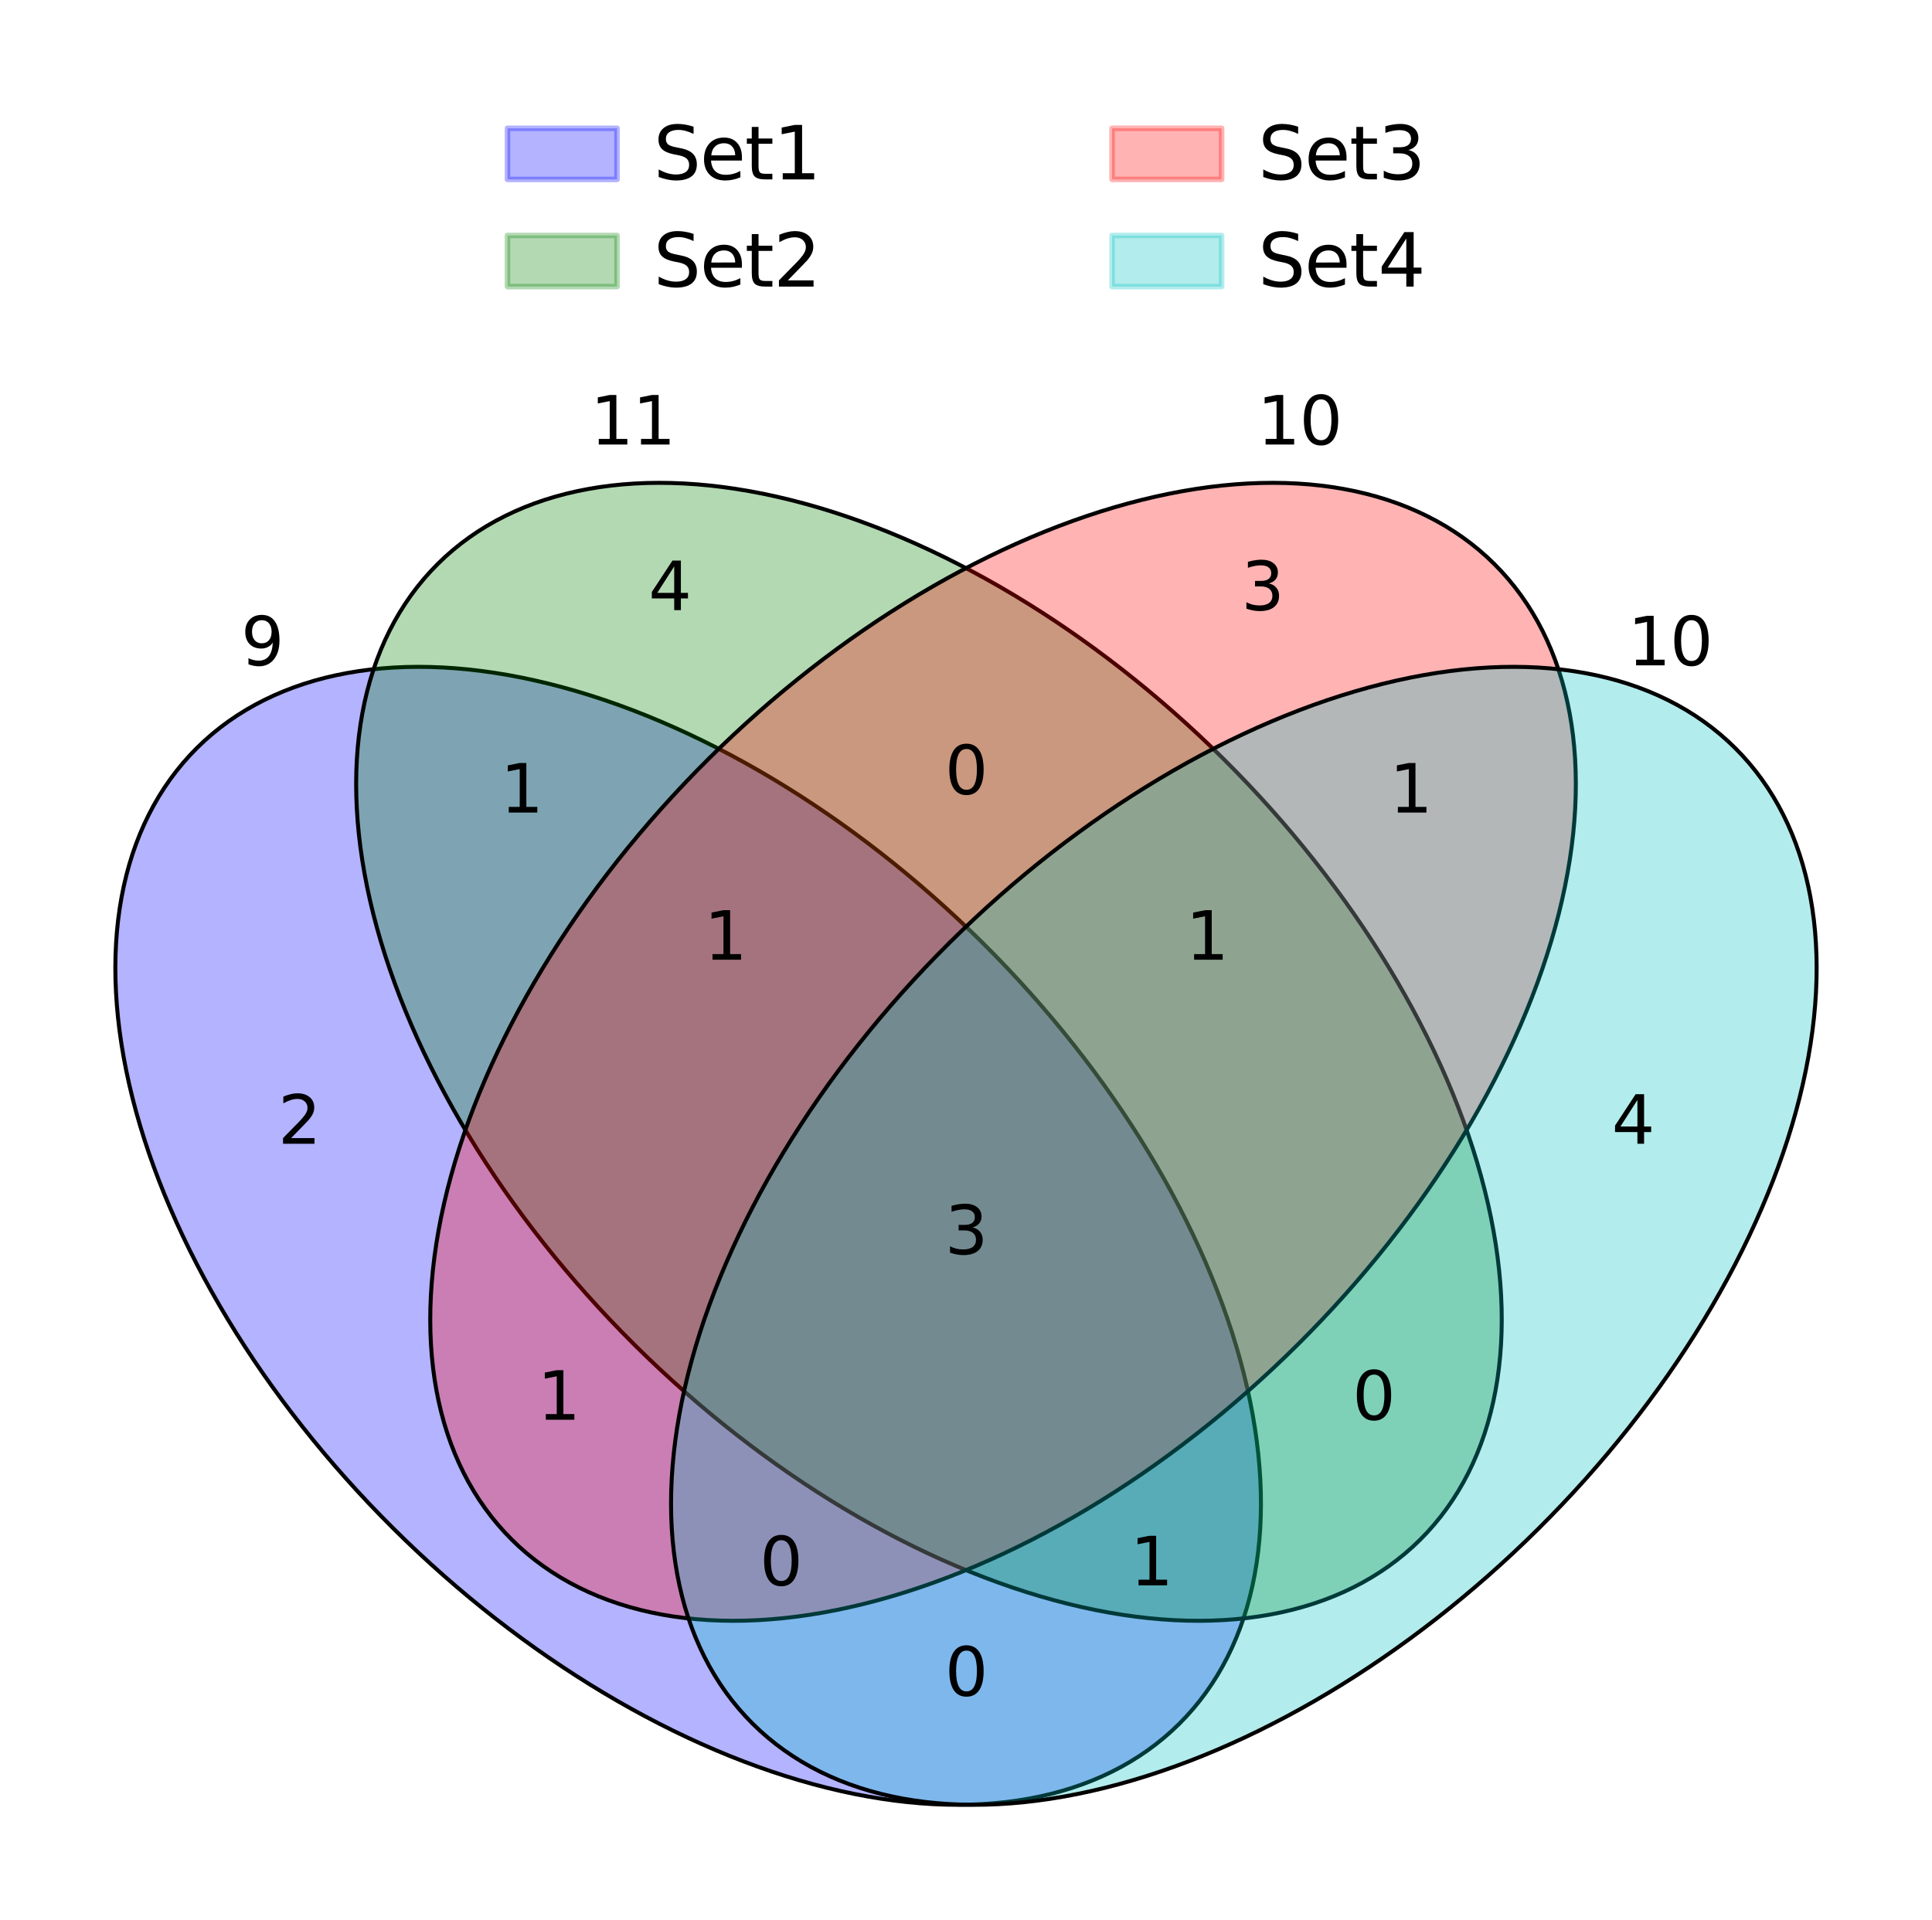 <?xml version="1.0" encoding="utf-8" standalone="no"?>
<!DOCTYPE svg PUBLIC "-//W3C//DTD SVG 1.1//EN"
  "http://www.w3.org/Graphics/SVG/1.1/DTD/svg11.dtd">
<svg xmlns:xlink="http://www.w3.org/1999/xlink" width="349.2pt" height="347.04pt" viewBox="0 0 349.2 347.04" xmlns="http://www.w3.org/2000/svg" version="1.1">
 <defs>
  <style type="text/css">*{stroke-linejoin: round; stroke-linecap: butt}</style>
 </defs>
 <g id="figure_1">
  <g id="patch_1">
   <path d="M 0 347.04 
L 349.2 347.04 
L 349.2 -0 
L 0 -0 
z
" style="fill: #ffffff"/>
  </g>
  <g id="axes_1">
   <g id="patch_2">
    <path d="M 35.603 135.212 
C 21.476 149.247 17.281 172.003 23.94 198.468 
C 30.599 224.933 47.57 252.947 71.114 276.339 
C 94.658 299.731 122.853 316.592 149.49 323.208 
C 176.127 329.824 199.031 325.656 213.157 311.62 
C 227.284 297.585 231.479 274.829 224.82 248.364 
C 218.161 221.899 201.19 193.885 177.646 170.493 
C 154.102 147.101 125.907 130.24 99.27 123.624 
C 72.633 117.008 49.729 121.176 35.603 135.212 
z
" clip-path="url(#pbba53f6985)" style="fill: #0000ff; opacity: 0.3"/>
   </g>
   <g id="patch_3">
    <path d="M 35.603 135.212 
C 21.476 149.247 17.281 172.003 23.94 198.468 
C 30.599 224.933 47.57 252.947 71.114 276.339 
C 94.658 299.731 122.853 316.592 149.49 323.208 
C 176.127 329.824 199.031 325.656 213.157 311.62 
C 227.284 297.585 231.479 274.829 224.82 248.364 
C 218.161 221.899 201.19 193.885 177.646 170.493 
C 154.102 147.101 125.907 130.24 99.27 123.624 
C 72.633 117.008 49.729 121.176 35.603 135.212 
L 35.603 135.212 
z
" clip-path="url(#pbba53f6985)" style="fill: none; stroke: #000000; stroke-width: 0.72; stroke-linejoin: miter"/>
   </g>
   <g id="patch_4">
    <path d="M 79.127 101.948 
C 65 115.983 60.805 138.739 67.464 165.204 
C 74.123 191.669 91.094 219.683 114.638 243.075 
C 138.182 266.467 166.377 283.328 193.014 289.944 
C 219.651 296.56 242.555 292.392 256.681 278.356 
C 270.808 264.321 275.003 241.565 268.344 215.1 
C 261.685 188.635 244.714 160.621 221.17 137.229 
C 197.626 113.837 169.431 96.976 142.794 90.36 
C 116.157 83.744 93.253 87.912 79.127 101.948 
z
" clip-path="url(#pbba53f6985)" style="fill: #008000; opacity: 0.3"/>
   </g>
   <g id="patch_5">
    <path d="M 79.127 101.948 
C 65 115.983 60.805 138.739 67.464 165.204 
C 74.123 191.669 91.094 219.683 114.638 243.075 
C 138.182 266.467 166.377 283.328 193.014 289.944 
C 219.651 296.56 242.555 292.392 256.681 278.356 
C 270.808 264.321 275.003 241.565 268.344 215.1 
C 261.685 188.635 244.714 160.621 221.17 137.229 
C 197.626 113.837 169.431 96.976 142.794 90.36 
C 116.157 83.744 93.253 87.912 79.127 101.948 
L 79.127 101.948 
z
" clip-path="url(#pbba53f6985)" style="fill: none; stroke: #000000; stroke-width: 0.72; stroke-linejoin: miter"/>
   </g>
   <g id="patch_6">
    <path d="M 92.519 278.356 
C 106.645 292.392 129.549 296.56 156.186 289.944 
C 182.823 283.328 211.018 266.467 234.562 243.075 
C 258.106 219.683 275.077 191.669 281.736 165.204 
C 288.395 138.739 284.2 115.983 270.073 101.948 
C 255.947 87.912 233.043 83.744 206.406 90.36 
C 179.769 96.976 151.574 113.837 128.03 137.229 
C 104.486 160.621 87.515 188.635 80.856 215.1 
C 74.197 241.565 78.392 264.321 92.519 278.356 
z
" clip-path="url(#pbba53f6985)" style="fill: #ff0000; opacity: 0.3"/>
   </g>
   <g id="patch_7">
    <path d="M 92.519 278.356 
C 106.645 292.392 129.549 296.56 156.186 289.944 
C 182.823 283.328 211.018 266.467 234.562 243.075 
C 258.106 219.683 275.077 191.669 281.736 165.204 
C 288.395 138.739 284.2 115.983 270.073 101.948 
C 255.947 87.912 233.043 83.744 206.406 90.36 
C 179.769 96.976 151.574 113.837 128.03 137.229 
C 104.486 160.621 87.515 188.635 80.856 215.1 
C 74.197 241.565 78.392 264.321 92.519 278.356 
L 92.519 278.356 
z
" clip-path="url(#pbba53f6985)" style="fill: none; stroke: #000000; stroke-width: 0.72; stroke-linejoin: miter"/>
   </g>
   <g id="patch_8">
    <path d="M 136.043 311.62 
C 150.169 325.656 173.073 329.824 199.71 323.208 
C 226.347 316.592 254.542 299.731 278.086 276.339 
C 301.63 252.947 318.601 224.933 325.26 198.468 
C 331.919 172.003 327.724 149.247 313.597 135.212 
C 299.471 121.176 276.567 117.008 249.93 123.624 
C 223.293 130.24 195.098 147.101 171.554 170.493 
C 148.01 193.885 131.039 221.899 124.38 248.364 
C 117.721 274.829 121.916 297.585 136.043 311.62 
z
" clip-path="url(#pbba53f6985)" style="fill: #00bfbf; opacity: 0.3"/>
   </g>
   <g id="patch_9">
    <path d="M 136.043 311.62 
C 150.169 325.656 173.073 329.824 199.71 323.208 
C 226.347 316.592 254.542 299.731 278.086 276.339 
C 301.63 252.947 318.601 224.933 325.26 198.468 
C 331.919 172.003 327.724 149.247 313.597 135.212 
C 299.471 121.176 276.567 117.008 249.93 123.624 
C 223.293 130.24 195.098 147.101 171.554 170.493 
C 148.01 193.885 131.039 221.899 124.38 248.364 
C 117.721 274.829 121.916 297.585 136.043 311.62 
L 136.043 311.62 
z
" clip-path="url(#pbba53f6985)" style="fill: none; stroke: #000000; stroke-width: 0.72; stroke-linejoin: miter"/>
   </g>
   <g id="text_1">
    <!-- 9 -->
    <g transform="translate(43.559 120.282) scale(0.12 -0.12)">
     <defs>
      <path id="DejaVuSans-39" d="M 703 97 
L 703 672 
Q 941 559 1184 500 
Q 1428 441 1663 441 
Q 2288 441 2617 861 
Q 2947 1281 2994 2138 
Q 2813 1869 2534 1725 
Q 2256 1581 1919 1581 
Q 1219 1581 811 2004 
Q 403 2428 403 3163 
Q 403 3881 828 4315 
Q 1253 4750 1959 4750 
Q 2769 4750 3195 4129 
Q 3622 3509 3622 2328 
Q 3622 1225 3098 567 
Q 2575 -91 1691 -91 
Q 1453 -91 1209 -44 
Q 966 3 703 97 
z
M 1959 2075 
Q 2384 2075 2632 2365 
Q 2881 2656 2881 3163 
Q 2881 3666 2632 3958 
Q 2384 4250 1959 4250 
Q 1534 4250 1286 3958 
Q 1038 3666 1038 3163 
Q 1038 2656 1286 2365 
Q 1534 2075 1959 2075 
z
" transform="scale(0.016)"/>
     </defs>
     <use xlink:href="#DejaVuSans-39"/>
    </g>
   </g>
   <g id="text_2">
    <!-- 11 -->
    <g transform="translate(106.701 80.366) scale(0.12 -0.12)">
     <defs>
      <path id="DejaVuSans-31" d="M 794 531 
L 1825 531 
L 1825 4091 
L 703 3866 
L 703 4441 
L 1819 4666 
L 2450 4666 
L 2450 531 
L 3481 531 
L 3481 0 
L 794 0 
L 794 531 
z
" transform="scale(0.016)"/>
     </defs>
     <use xlink:href="#DejaVuSans-31"/>
     <use xlink:href="#DejaVuSans-31" x="63.623"/>
    </g>
   </g>
   <g id="text_3">
    <!-- 10 -->
    <g transform="translate(227.229 80.366) scale(0.12 -0.12)">
     <defs>
      <path id="DejaVuSans-30" d="M 2034 4250 
Q 1547 4250 1301 3770 
Q 1056 3291 1056 2328 
Q 1056 1369 1301 889 
Q 1547 409 2034 409 
Q 2525 409 2770 889 
Q 3016 1369 3016 2328 
Q 3016 3291 2770 3770 
Q 2525 4250 2034 4250 
z
M 2034 4750 
Q 2819 4750 3233 4129 
Q 3647 3509 3647 2328 
Q 3647 1150 3233 529 
Q 2819 -91 2034 -91 
Q 1250 -91 836 529 
Q 422 1150 422 2328 
Q 422 3509 836 4129 
Q 1250 4750 2034 4750 
z
" transform="scale(0.016)"/>
     </defs>
     <use xlink:href="#DejaVuSans-31"/>
     <use xlink:href="#DejaVuSans-30" x="63.623"/>
    </g>
   </g>
   <g id="text_4">
    <!-- 10 -->
    <g transform="translate(294.189 120.282) scale(0.12 -0.12)">
     <use xlink:href="#DejaVuSans-31"/>
     <use xlink:href="#DejaVuSans-30" x="63.623"/>
    </g>
   </g>
   <g id="text_5">
    <!-- 2 -->
    <g transform="translate(50.255 206.769) scale(0.12 -0.12)">
     <defs>
      <path id="DejaVuSans-32" d="M 1228 531 
L 3431 531 
L 3431 0 
L 469 0 
L 469 531 
Q 828 903 1448 1529 
Q 2069 2156 2228 2338 
Q 2531 2678 2651 2914 
Q 2772 3150 2772 3378 
Q 2772 3750 2511 3984 
Q 2250 4219 1831 4219 
Q 1534 4219 1204 4116 
Q 875 4013 500 3803 
L 500 4441 
Q 881 4594 1212 4672 
Q 1544 4750 1819 4750 
Q 2544 4750 2975 4387 
Q 3406 4025 3406 3419 
Q 3406 3131 3298 2873 
Q 3191 2616 2906 2266 
Q 2828 2175 2409 1742 
Q 1991 1309 1228 531 
z
" transform="scale(0.016)"/>
     </defs>
     <use xlink:href="#DejaVuSans-32"/>
    </g>
   </g>
   <g id="text_6">
    <!-- 4 -->
    <g transform="translate(117.215 110.303) scale(0.12 -0.12)">
     <defs>
      <path id="DejaVuSans-34" d="M 2419 4116 
L 825 1625 
L 2419 1625 
L 2419 4116 
z
M 2253 4666 
L 3047 4666 
L 3047 1625 
L 3713 1625 
L 3713 1100 
L 3047 1100 
L 3047 0 
L 2419 0 
L 2419 1100 
L 313 1100 
L 313 1709 
L 2253 4666 
z
" transform="scale(0.016)"/>
     </defs>
     <use xlink:href="#DejaVuSans-34"/>
    </g>
   </g>
   <g id="text_7">
    <!-- 3 -->
    <g transform="translate(224.351 110.303) scale(0.12 -0.12)">
     <defs>
      <path id="DejaVuSans-33" d="M 2597 2516 
Q 3050 2419 3304 2112 
Q 3559 1806 3559 1356 
Q 3559 666 3084 287 
Q 2609 -91 1734 -91 
Q 1441 -91 1130 -33 
Q 819 25 488 141 
L 488 750 
Q 750 597 1062 519 
Q 1375 441 1716 441 
Q 2309 441 2620 675 
Q 2931 909 2931 1356 
Q 2931 1769 2642 2001 
Q 2353 2234 1838 2234 
L 1294 2234 
L 1294 2753 
L 1863 2753 
Q 2328 2753 2575 2939 
Q 2822 3125 2822 3475 
Q 2822 3834 2567 4026 
Q 2313 4219 1838 4219 
Q 1578 4219 1281 4162 
Q 984 4106 628 3988 
L 628 4550 
Q 988 4650 1302 4700 
Q 1616 4750 1894 4750 
Q 2613 4750 3031 4423 
Q 3450 4097 3450 3541 
Q 3450 3153 3228 2886 
Q 3006 2619 2597 2516 
z
" transform="scale(0.016)"/>
     </defs>
     <use xlink:href="#DejaVuSans-33"/>
    </g>
   </g>
   <g id="text_8">
    <!-- 4 -->
    <g transform="translate(291.31 206.769) scale(0.12 -0.12)">
     <use xlink:href="#DejaVuSans-34"/>
    </g>
   </g>
   <g id="text_9">
    <!-- 1 -->
    <g transform="translate(90.43 146.894) scale(0.12 -0.12)">
     <use xlink:href="#DejaVuSans-31"/>
    </g>
   </g>
   <g id="text_10">
    <!-- 1 -->
    <g transform="translate(97.126 256.665) scale(0.12 -0.12)">
     <use xlink:href="#DejaVuSans-31"/>
    </g>
   </g>
   <g id="text_11">
    <!-- 0 -->
    <g transform="translate(170.782 306.561) scale(0.12 -0.12)">
     <use xlink:href="#DejaVuSans-30"/>
    </g>
   </g>
   <g id="text_12">
    <!-- 0 -->
    <g transform="translate(170.782 143.567) scale(0.12 -0.12)">
     <use xlink:href="#DejaVuSans-30"/>
    </g>
   </g>
   <g id="text_13">
    <!-- 0 -->
    <g transform="translate(244.439 256.665) scale(0.12 -0.12)">
     <use xlink:href="#DejaVuSans-30"/>
    </g>
   </g>
   <g id="text_14">
    <!-- 1 -->
    <g transform="translate(251.135 146.894) scale(0.12 -0.12)">
     <use xlink:href="#DejaVuSans-31"/>
    </g>
   </g>
   <g id="text_15">
    <!-- 1 -->
    <g transform="translate(127.258 173.505) scale(0.12 -0.12)">
     <use xlink:href="#DejaVuSans-31"/>
    </g>
   </g>
   <g id="text_16">
    <!-- 1 -->
    <g transform="translate(204.262 286.602) scale(0.12 -0.12)">
     <use xlink:href="#DejaVuSans-31"/>
    </g>
   </g>
   <g id="text_17">
    <!-- 0 -->
    <g transform="translate(137.303 286.602) scale(0.12 -0.12)">
     <use xlink:href="#DejaVuSans-30"/>
    </g>
   </g>
   <g id="text_18">
    <!-- 1 -->
    <g transform="translate(214.306 173.505) scale(0.12 -0.12)">
     <use xlink:href="#DejaVuSans-31"/>
    </g>
   </g>
   <g id="text_19">
    <!-- 3 -->
    <g transform="translate(170.782 226.727) scale(0.12 -0.12)">
     <use xlink:href="#DejaVuSans-33"/>
    </g>
   </g>
   <g id="legend_1">
    <g id="patch_10">
     <path d="M 91.725 32.436 
L 111.525 32.436 
L 111.525 23.196 
L 91.725 23.196 
z
" style="fill: #0000ff; opacity: 0.3; stroke: #0000ff; stroke-linejoin: miter"/>
    </g>
    <g id="text_20">
     <!-- Set1 -->
     <g transform="translate(118.125 32.436) scale(0.132 -0.132)">
      <defs>
       <path id="DejaVuSans-53" d="M 3425 4513 
L 3425 3897 
Q 3066 4069 2747 4153 
Q 2428 4238 2131 4238 
Q 1616 4238 1336 4038 
Q 1056 3838 1056 3469 
Q 1056 3159 1242 3001 
Q 1428 2844 1947 2747 
L 2328 2669 
Q 3034 2534 3370 2195 
Q 3706 1856 3706 1288 
Q 3706 609 3251 259 
Q 2797 -91 1919 -91 
Q 1588 -91 1214 -16 
Q 841 59 441 206 
L 441 856 
Q 825 641 1194 531 
Q 1563 422 1919 422 
Q 2459 422 2753 634 
Q 3047 847 3047 1241 
Q 3047 1584 2836 1778 
Q 2625 1972 2144 2069 
L 1759 2144 
Q 1053 2284 737 2584 
Q 422 2884 422 3419 
Q 422 4038 858 4394 
Q 1294 4750 2059 4750 
Q 2388 4750 2728 4690 
Q 3069 4631 3425 4513 
z
" transform="scale(0.016)"/>
       <path id="DejaVuSans-65" d="M 3597 1894 
L 3597 1613 
L 953 1613 
Q 991 1019 1311 708 
Q 1631 397 2203 397 
Q 2534 397 2845 478 
Q 3156 559 3463 722 
L 3463 178 
Q 3153 47 2828 -22 
Q 2503 -91 2169 -91 
Q 1331 -91 842 396 
Q 353 884 353 1716 
Q 353 2575 817 3079 
Q 1281 3584 2069 3584 
Q 2775 3584 3186 3129 
Q 3597 2675 3597 1894 
z
M 3022 2063 
Q 3016 2534 2758 2815 
Q 2500 3097 2075 3097 
Q 1594 3097 1305 2825 
Q 1016 2553 972 2059 
L 3022 2063 
z
" transform="scale(0.016)"/>
       <path id="DejaVuSans-74" d="M 1172 4494 
L 1172 3500 
L 2356 3500 
L 2356 3053 
L 1172 3053 
L 1172 1153 
Q 1172 725 1289 603 
Q 1406 481 1766 481 
L 2356 481 
L 2356 0 
L 1766 0 
Q 1100 0 847 248 
Q 594 497 594 1153 
L 594 3053 
L 172 3053 
L 172 3500 
L 594 3500 
L 594 4494 
L 1172 4494 
z
" transform="scale(0.016)"/>
      </defs>
      <use xlink:href="#DejaVuSans-53"/>
      <use xlink:href="#DejaVuSans-65" x="63.477"/>
      <use xlink:href="#DejaVuSans-74" x="125"/>
      <use xlink:href="#DejaVuSans-31" x="164.209"/>
     </g>
    </g>
    <g id="patch_11">
     <path d="M 91.725 51.811 
L 111.525 51.811 
L 111.525 42.571 
L 91.725 42.571 
z
" style="fill: #008000; opacity: 0.3; stroke: #008000; stroke-linejoin: miter"/>
    </g>
    <g id="text_21">
     <!-- Set2 -->
     <g transform="translate(118.125 51.811) scale(0.132 -0.132)">
      <use xlink:href="#DejaVuSans-53"/>
      <use xlink:href="#DejaVuSans-65" x="63.477"/>
      <use xlink:href="#DejaVuSans-74" x="125"/>
      <use xlink:href="#DejaVuSans-32" x="164.209"/>
     </g>
    </g>
    <g id="patch_12">
     <path d="M 201 32.436 
L 220.8 32.436 
L 220.8 23.196 
L 201 23.196 
z
" style="fill: #ff0000; opacity: 0.3; stroke: #ff0000; stroke-linejoin: miter"/>
    </g>
    <g id="text_22">
     <!-- Set3 -->
     <g transform="translate(227.4 32.436) scale(0.132 -0.132)">
      <use xlink:href="#DejaVuSans-53"/>
      <use xlink:href="#DejaVuSans-65" x="63.477"/>
      <use xlink:href="#DejaVuSans-74" x="125"/>
      <use xlink:href="#DejaVuSans-33" x="164.209"/>
     </g>
    </g>
    <g id="patch_13">
     <path d="M 201 51.811 
L 220.8 51.811 
L 220.8 42.571 
L 201 42.571 
z
" style="fill: #00bfbf; opacity: 0.3; stroke: #00bfbf; stroke-linejoin: miter"/>
    </g>
    <g id="text_23">
     <!-- Set4 -->
     <g transform="translate(227.4 51.811) scale(0.132 -0.132)">
      <use xlink:href="#DejaVuSans-53"/>
      <use xlink:href="#DejaVuSans-65" x="63.477"/>
      <use xlink:href="#DejaVuSans-74" x="125"/>
      <use xlink:href="#DejaVuSans-34" x="164.209"/>
     </g>
    </g>
   </g>
  </g>
 </g>
 <defs>
  <clipPath id="pbba53f6985">
   <rect x="7.2" y="7.2" width="334.8" height="332.64"/>
  </clipPath>
 </defs>
</svg>
